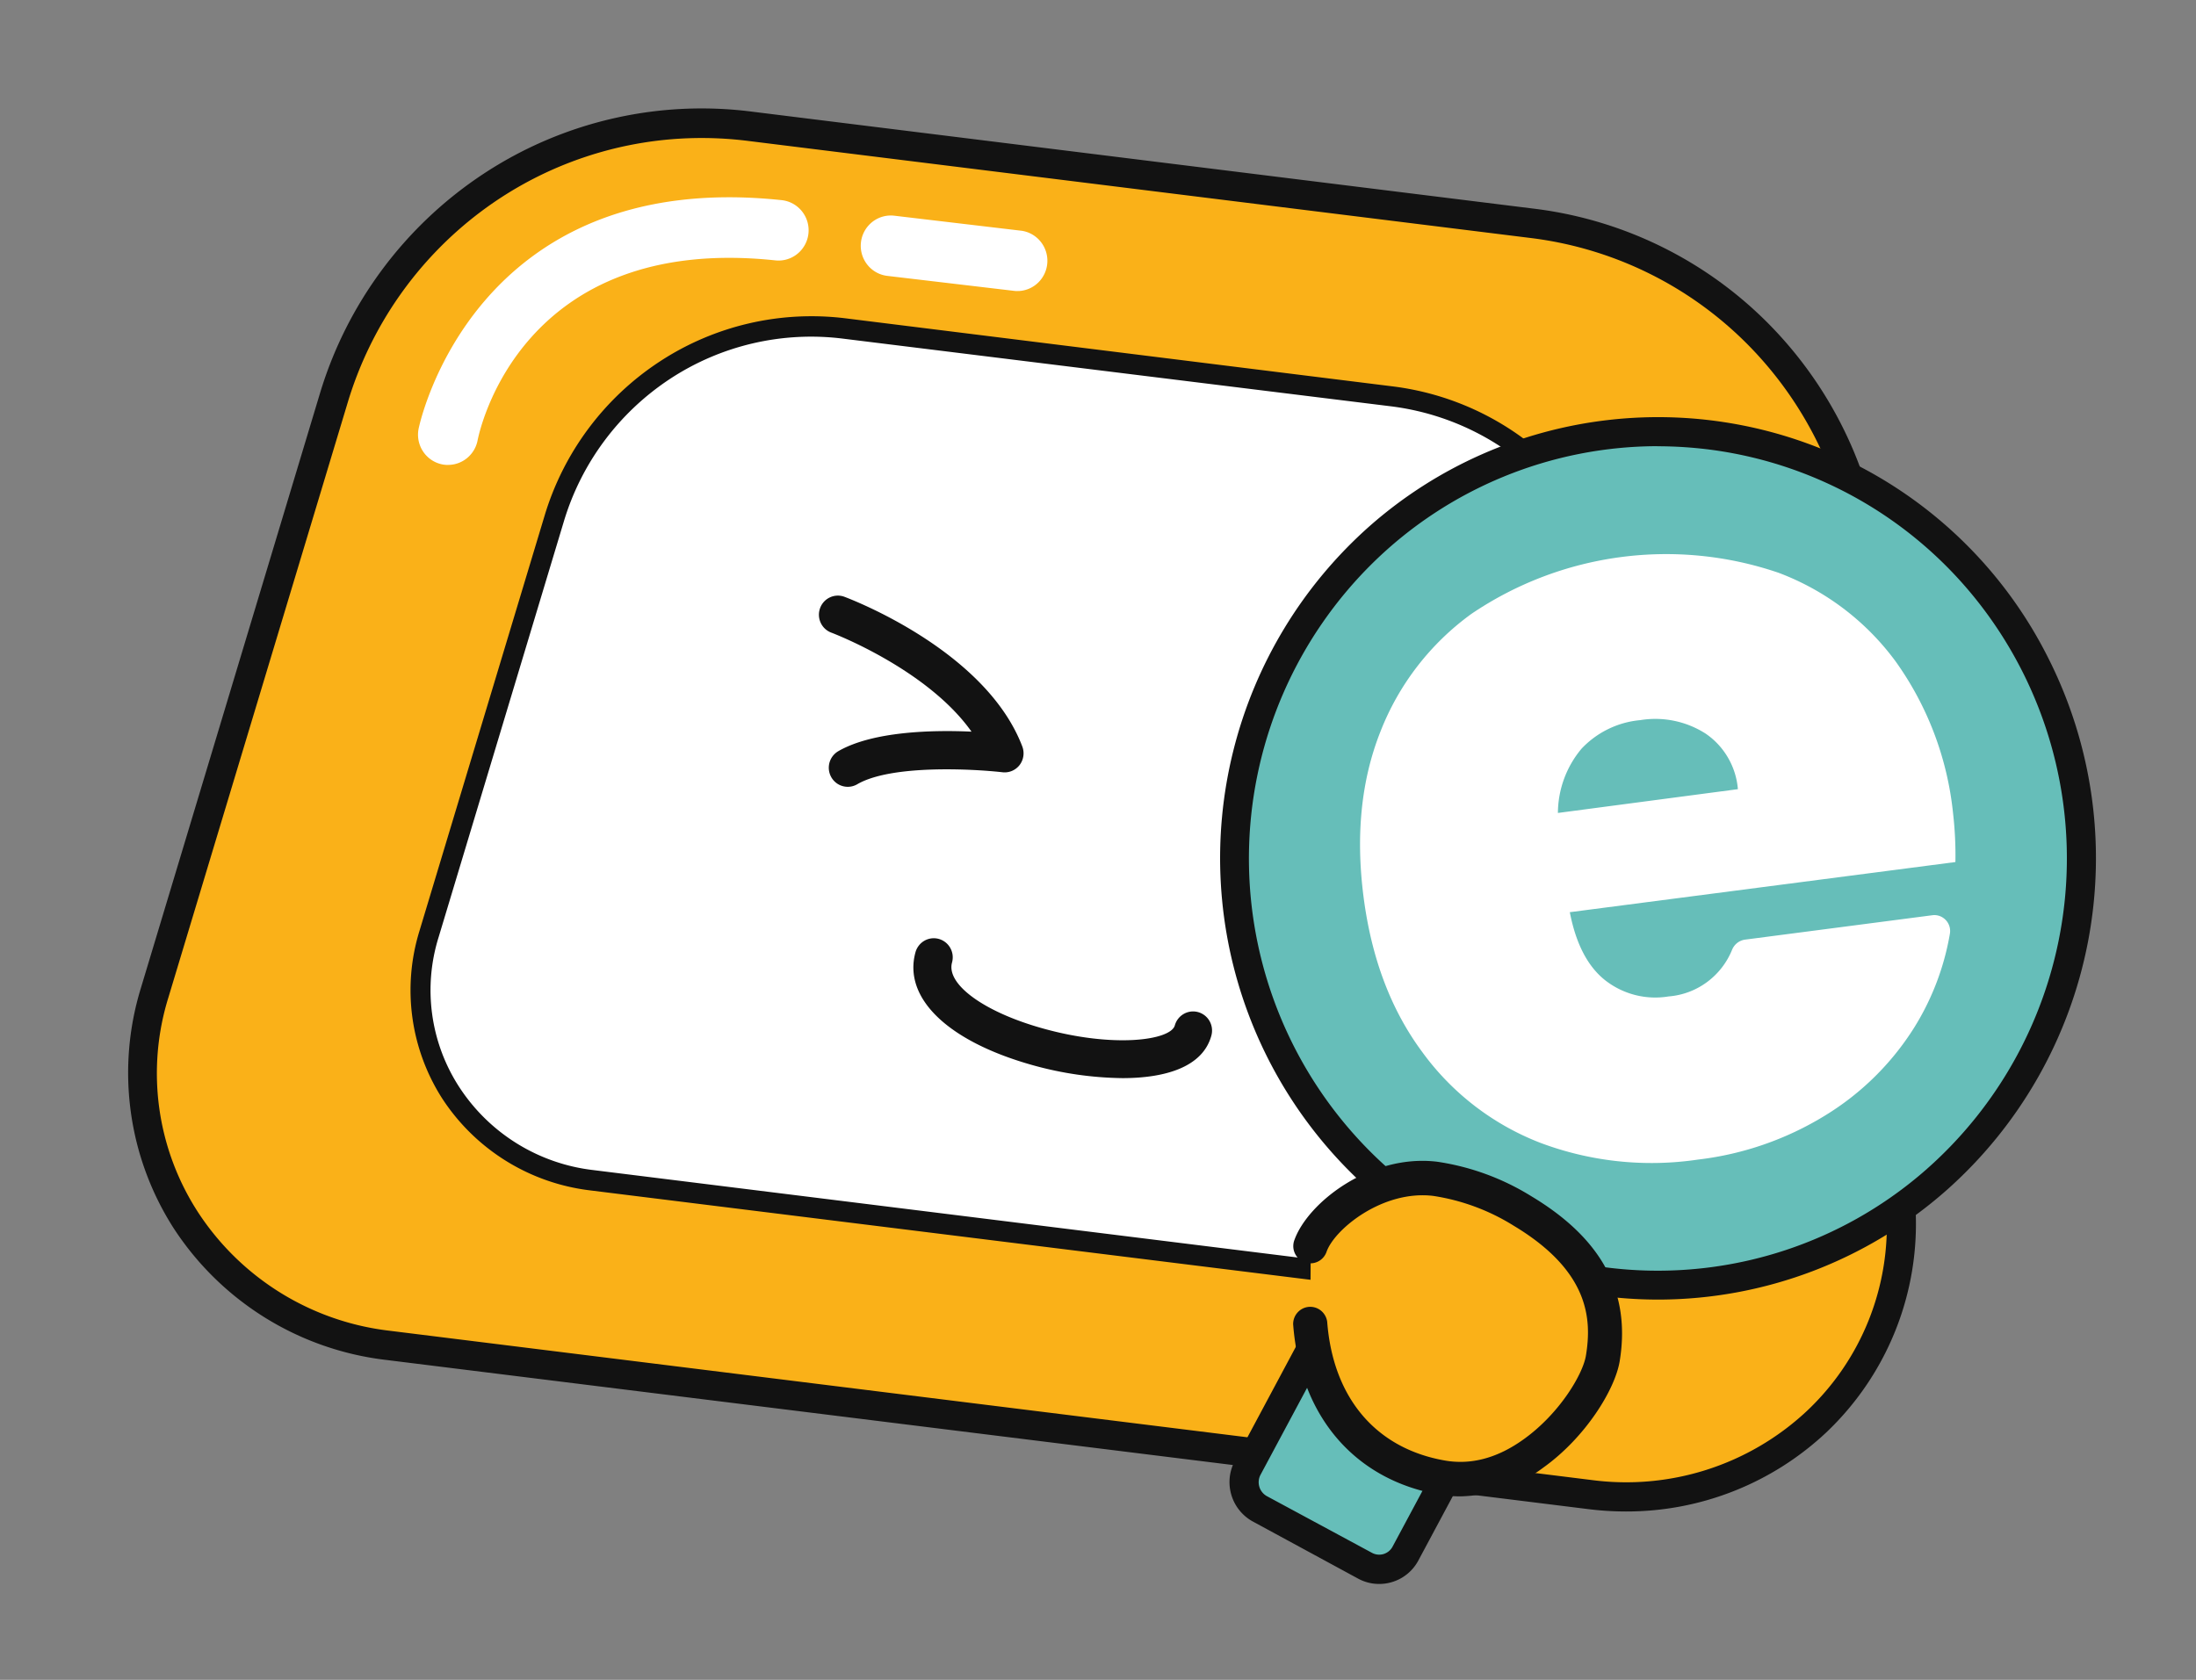<svg xmlns="http://www.w3.org/2000/svg" viewBox="0 0 1000 765.11"><rect x="0" y="0" width="1000" height="765.11" fill="#808080" stroke="none"/><defs><style>.cls-1{fill:#fab118;}.cls-2{fill:#121212;}.cls-3{fill:#fff;}.cls-4{fill:#66beb9;}</style></defs><title>EdventureLogo_1</title><g id="Folder"><path class="cls-1" d="M724,680.73,176.61,612.79c-78.09-9.66-129-84.7-106.17-160.57l81.5-270.56a176.63,176.63,0,0,1,72.18-96.84A174.2,174.2,0,0,1,341.18,57.54L698,101.81a174.88,174.88,0,0,1,106.91,55.13,177.53,177.53,0,0,1,46.67,111.55l14,282.33C869.51,630.13,802.09,690.43,724,680.73Z"/><path class="cls-2" d="M740.27,688.44a138.6,138.6,0,0,1-17.16-1.09L175.75,619.41a134,134,0,0,1-96.68-60,131.27,131.27,0,0,1-15-109.1l81.5-270.71A183,183,0,0,1,220.44,79,180.49,180.49,0,0,1,342,50.8L698.73,95.07a181.18,181.18,0,0,1,111.12,57.1,183.94,183.94,0,0,1,48.43,115.88l14,282.33a130.89,130.89,0,0,1-40.79,102.19,132.73,132.73,0,0,1-91.19,35.87ZM319.47,62.86a167.46,167.46,0,0,0-100.4,33.48,169.79,169.79,0,0,0-60.8,87.23L76.73,454.18a116.26,116.26,0,0,0,13.43,97.94,120.8,120.8,0,0,0,87.21,54l547.46,68A120.42,120.42,0,0,0,822.45,643,115.85,115.85,0,0,0,859,551.25l-14-282.33a170.57,170.57,0,0,0-44.84-107.5,168,168,0,0,0-103-53L340.43,64.16a168.86,168.86,0,0,0-21-1.3Z"/><path class="cls-3" d="M652,585l-382.5-47.42c-54.53-6.77-90.11-59.14-74.17-112.21l56.94-189a123.46,123.46,0,0,1,50.44-67.65,121.75,121.75,0,0,1,81.78-19l249.27,30.95A122.11,122.11,0,0,1,708.51,219a124,124,0,0,1,32.62,78L751,494.5C753.66,549.7,706.52,591.83,652,585Z"/><path class="cls-2" d="M663.37,590.42a101.71,101.71,0,0,1-12-.73l-382.5-47.48a93.67,93.67,0,0,1-67.53-41.92A91.54,91.54,0,0,1,191,424.06l56.94-189a127.93,127.93,0,0,1,52.3-70.27A126.15,126.15,0,0,1,385.13,145L634.29,176a126.64,126.64,0,0,1,77.52,39.94,128.5,128.5,0,0,1,33.77,80.88l9.77,197.35a91.34,91.34,0,0,1-92,96.28Zm-10.77-10a84.13,84.13,0,0,0,68.21-21.72A81,81,0,0,0,746.3,494.5l-9.62-197.24a119.22,119.22,0,0,0-31.34-75.15,117.44,117.44,0,0,0-72-37.05L383.91,154.25a116.94,116.94,0,0,0-78.73,18.28,118.51,118.51,0,0,0-48.47,65.15L199.77,426.74a81,81,0,0,0,9.37,68.41,84.39,84.39,0,0,0,61,37.79Z"/><path class="cls-3" d="M807.83,420.88a17.74,17.74,0,1,0-17.59-17.74A17.66,17.66,0,0,0,807.83,420.88Z"/><path class="cls-2" d="M807.91,426a19.67,19.67,0,0,1-2.87-.18,22.56,22.56,0,0,1-14.79-8.36,22.91,22.91,0,0,1,3-31.54,22.47,22.47,0,0,1,31.37,2,22.92,22.92,0,0,1-1,31.66A22.51,22.51,0,0,1,807.91,426Zm0-35.47a12.12,12.12,0,0,0-7.68,2.67,12.67,12.67,0,0,0-3.47,15.59,12.45,12.45,0,0,0,21.37,1.6A12.66,12.66,0,0,0,817,394.44a12.44,12.44,0,0,0-7.51-3.83,11,11,0,0,0-1.62-.1Z"/><path class="cls-2" d="M511.11,491.06a158.34,158.34,0,0,1-41.21-6c-38.46-10.86-58.78-30.55-53-51.39a8.76,8.76,0,0,1,1.53-3,8.58,8.58,0,0,1,12.12-1.46,8.51,8.51,0,0,1,2.19,2.58,8.72,8.72,0,0,1,1.05,3.22,9,9,0,0,1-.26,3.39c-2.73,9.84,14.36,22.44,41,29.93,32.32,9.13,58.56,5.58,60.46-1.3a8.69,8.69,0,0,1,4.09-5.23,8.54,8.54,0,0,1,6.56-.79,8.63,8.63,0,0,1,5.19,4.11,8.77,8.77,0,0,1,.78,6.62C547.66,486.1,530.5,491.06,511.11,491.06Z"/><path class="cls-2" d="M386.09,358.37a8.59,8.59,0,0,1-5.29-1.78,8.73,8.73,0,0,1,1-14.48c15.83-9.08,43.08-9.66,60.6-8.86-20.18-28.53-63.33-44.92-63.84-45.1a8.63,8.63,0,0,1-4.85-4.52,8.76,8.76,0,0,1-.26-6.65,8.62,8.62,0,0,1,4.48-4.89,8.52,8.52,0,0,1,6.59-.27c2.62,1,64.27,24.29,81,68.16a8.8,8.8,0,0,1-1.22,8.47,8.59,8.59,0,0,1-7.82,3.29c-13.11-1.48-50.59-3.62-66.17,5.5a8.52,8.52,0,0,1-4.24,1.13Z"/><path class="cls-4" d="M621.58,713.16l-47.9-26a13.63,13.63,0,0,1-4.11-3.41,13.79,13.79,0,0,1-1.45-15.19l81.17-151.45a13.84,13.84,0,0,1,3.38-4.15,13.54,13.54,0,0,1,15.08-1.46l47.89,26a13.6,13.6,0,0,1,4.11,3.4,14,14,0,0,1,2.5,4.73,13.82,13.82,0,0,1-1,10.47L640,707.55a13.54,13.54,0,0,1-18.45,5.61Z"/><path class="cls-2" d="M628,721.45a19.79,19.79,0,0,1-9.55-2.43l-47.93-26a20.47,20.47,0,0,1-8.22-27.61l81-151.48a20.15,20.15,0,0,1,27.39-8.29l48,26A20.49,20.49,0,0,1,727,559.25l-81.1,151.48A20.17,20.17,0,0,1,628,721.45Zm-3.27-14.19a6.86,6.86,0,0,0,2.6.81,6.94,6.94,0,0,0,2.72-.25,7.16,7.16,0,0,0,2.4-1.29,7,7,0,0,0,1.72-2.13l81.18-151.48a7.3,7.3,0,0,0,.47-5.35,7.18,7.18,0,0,0-3.31-4.21l-47.93-26a6.82,6.82,0,0,0-2.6-.82,7.16,7.16,0,0,0-5.13,1.56,6.9,6.9,0,0,0-1.75,2.12L573.94,671.86a7.26,7.26,0,0,0,2.87,9.55Z"/><path class="cls-4" d="M755.06,585.24c106.46,0,192.76-87,192.76-194.34s-86.3-194.33-192.76-194.33-192.75,87-192.75,194.33S648.61,585.24,755.06,585.24Z"/><path class="cls-2" d="M755.49,591.93a198.21,198.21,0,0,1-113.71-35.58,202,202,0,0,1-18-316.8,198.7,198.7,0,0,1,309,60.27,202.16,202.16,0,0,1-46.52,242.42A198.49,198.49,0,0,1,755.49,591.93Zm-.86-388.71a185.47,185.47,0,0,0-129.3,53,188.85,188.85,0,0,0-8.47,260.76,185.15,185.15,0,0,0,258.2,17.53A188.85,188.85,0,0,0,901.33,274.9,185.92,185.92,0,0,0,780.23,205a190.59,190.59,0,0,0-25.6-1.74Z"/><path class="cls-3" d="M890.44,392.64,714.85,415.48q4.2,21.72,16.26,31.13a37,37,0,0,0,28.72,7.24,33.87,33.87,0,0,0,17.48-6.52,34.26,34.26,0,0,0,11.46-14.8,7.63,7.63,0,0,1,2.26-3,7.38,7.38,0,0,1,3.45-1.53L880,416.86a7,7,0,0,1,3.28.37,7.27,7.27,0,0,1,4.66,8,118.49,118.49,0,0,1-16.34,42.93A124.49,124.49,0,0,1,831.24,508a142.13,142.13,0,0,1-58,20.16,144,144,0,0,1-71.81-7.63A119.87,119.87,0,0,1,647.53,479q-21.28-28.77-26.64-70.76t7.72-75a120,120,0,0,1,41.5-53.68,158.14,158.14,0,0,1,139.81-18.67,117.4,117.4,0,0,1,53.31,40.39,144,144,0,0,1,26.14,69.14A166.6,166.6,0,0,1,890.44,392.64Zm-99.05-33.19a34.06,34.06,0,0,0-4.52-14.37,33.68,33.68,0,0,0-10.27-11A42.48,42.48,0,0,0,746.94,328a41.91,41.91,0,0,0-26.74,13,45.94,45.94,0,0,0-10.77,29.28Z"/><path class="cls-3" d="M204,211.77a13.52,13.52,0,0,1-2.62-.25,13.7,13.7,0,0,1-8.7-5.85,13.85,13.85,0,0,1-2.07-10.33c.22-1.16,24.52-119.13,165.33-104.18a13.68,13.68,0,0,1,5.1,1.59,13.88,13.88,0,0,1,4.11,3.44,13.85,13.85,0,0,1,3,10.12,13.83,13.83,0,0,1-5,9.28,13.62,13.62,0,0,1-4.72,2.51,13.47,13.47,0,0,1-5.32.5c-116.18-12.34-134.88,78.15-135.63,82a13.83,13.83,0,0,1-4.74,8,13.6,13.6,0,0,1-8.73,3.15Z"/><path class="cls-3" d="M463.83,132.53a10.82,10.82,0,0,1-1.61,0l-58.16-6.87a13.65,13.65,0,0,1-9.15-5.16,13.86,13.86,0,0,1,2.26-19.37,13.63,13.63,0,0,1,10.08-2.88l58.16,6.88a13.72,13.72,0,0,1,8.52,5,13.88,13.88,0,0,1-1.07,18.49,13.62,13.62,0,0,1-9,3.94Z"/><path class="cls-1" d="M596.66,602.65c3,38.62,25.13,64.28,60,70.33,39.1,6.84,70.44-36.63,73.31-54.3,3.34-20.41,0-45.06-36.62-67.1a103,103,0,0,0-39.74-14.48c-26.35-3.19-51.74,16.69-56.73,30.37"/><path class="cls-2" d="M664.87,681.56a57.73,57.73,0,0,1-9.55-.83c-38.41-6.7-63.25-35.66-66.45-77.47a7.85,7.85,0,0,1,2-5.44,7.73,7.73,0,0,1,10.67-.85,7.88,7.88,0,0,1,2.83,5.07c2.66,34.71,22.22,57.73,53.6,63.19,12,2.1,24.06-1.16,35.9-9.7,16.34-11.69,27-29.68,28.33-38.18,2.73-16.65,1.44-38.45-32.92-59.08a96.5,96.5,0,0,0-36.66-13.57c-22.94-2.75-44.77,15.06-48.5,25.34a7.85,7.85,0,0,1-1.54,2.71,7.76,7.76,0,0,1-2.48,1.89,7.66,7.66,0,0,1-3,.77,7.81,7.81,0,0,1-3.07-.47,7.87,7.87,0,0,1-4.52-10.33c6.17-16.91,34.53-39.13,64.94-35.47a112.29,112.29,0,0,1,42.8,15.67c32.31,19.36,45.41,43.94,40.32,75.14-2.16,13.1-15.69,34.82-34.68,48.43a65.4,65.4,0,0,1-38,13.18Z"/></g></svg>
